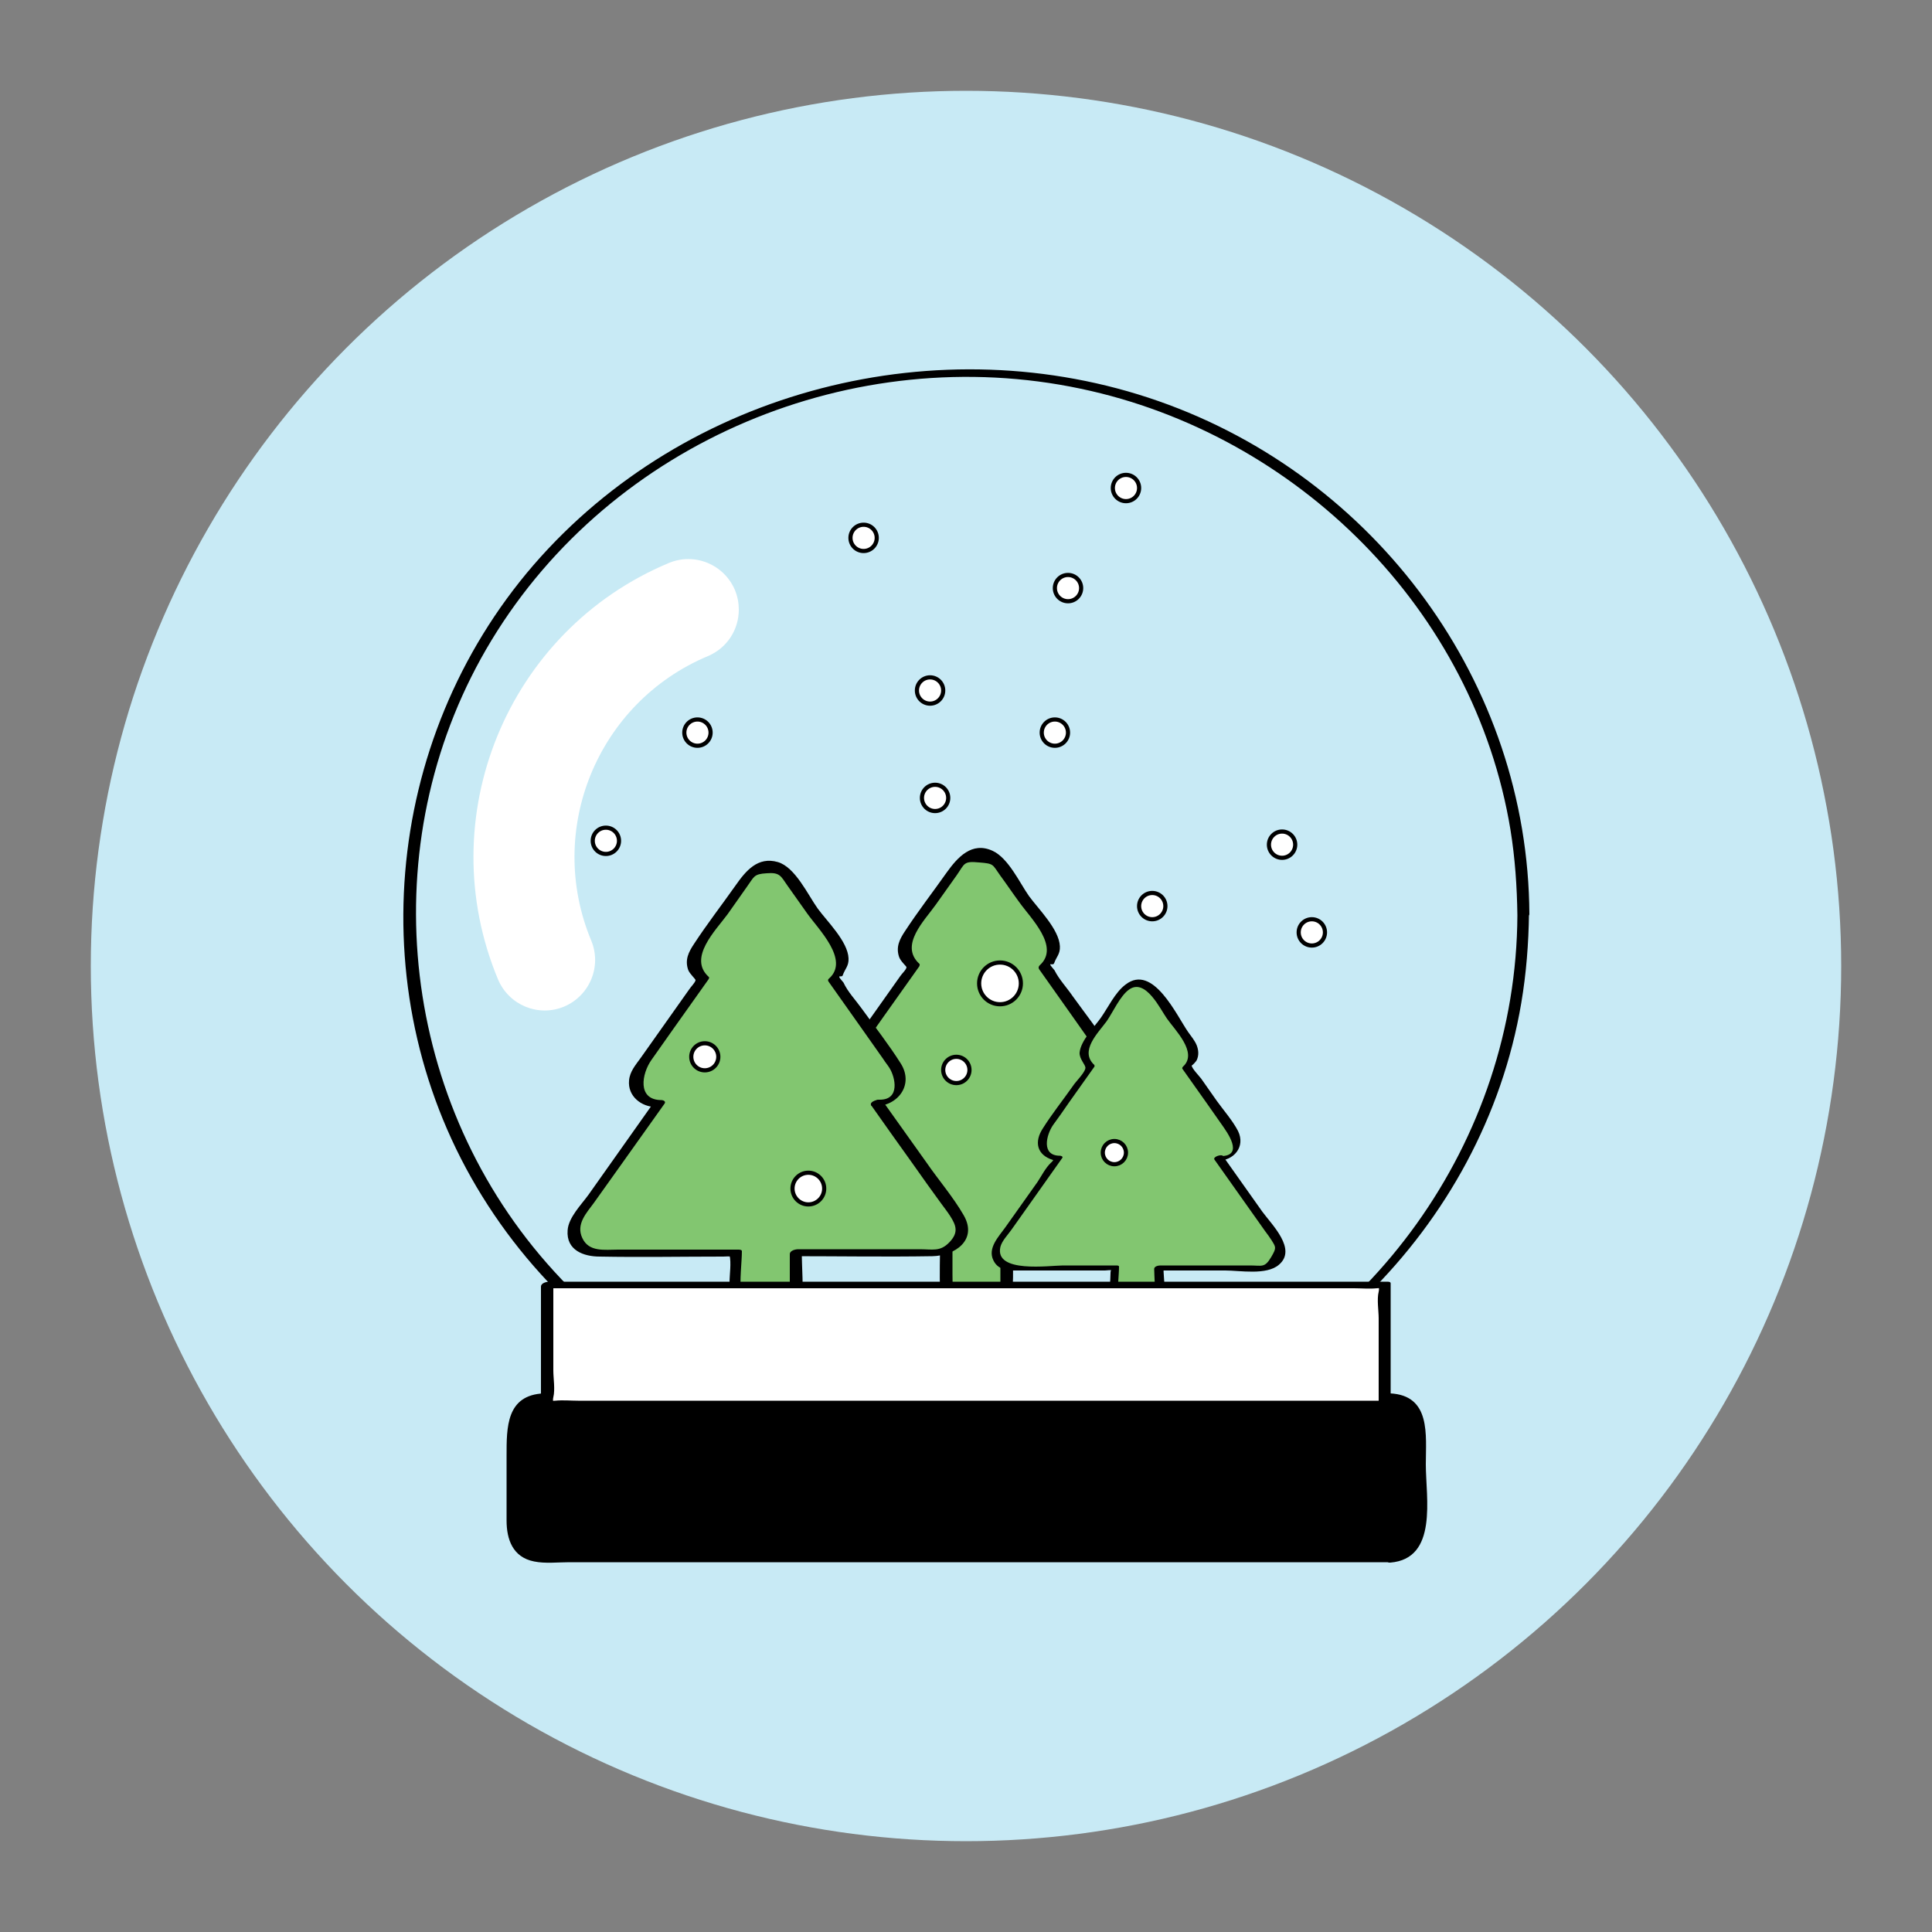 <?xml version="1.0" encoding="utf-8"?>
<!-- Generator: Adobe Illustrator 18.1.1, SVG Export Plug-In . SVG Version: 6.00 Build 0)  -->
<svg version="1.1" id="Layer_1" xmlns="http://www.w3.org/2000/svg" xmlns:xlink="http://www.w3.org/1999/xlink" x="0px" y="0px"
	 viewBox="0 0 500 500" enable-background="new 0 0 500 500" xml:space="preserve">
<rect x="0" y="0" width="500" height="500" fill="#808080" stroke="none"/>
<g>
	<circle fill="#C8EAF5" cx="250" cy="250" r="226.5"/>
</g>
<g>
	<g>
		<g>
			<path d="M392.7,236.9c-0.3,58.5-38.3,110.9-93.1,130.7c-56.2,20.3-121.4,3-159.9-42.8c-37.4-44.5-42.7-109.3-12.5-159.1
				c31.3-51.6,93.8-77.5,152.5-65.1c56.1,11.8,101.8,57.2,111.2,114.1C392.1,222.1,392.6,229.5,392.7,236.9c0,1.4,3.1,0.8,3.1-0.3
				c-0.3-59.9-39.7-113.1-96-132.8c-56.6-19.8-122.3-3.1-161.7,42.4c-39.2,45.4-45,112.3-13.3,163.4c31.8,51.4,94.3,76.9,153.2,65.6
				c57.7-11.1,105.8-57.1,115.7-115.6c1.3-7.7,1.9-15.4,2-23.2C395.8,235.2,392.7,235.8,392.7,236.9z"/>
		</g>
	</g>
	<g>
		<path d="M359.9,403.5H140.1c-4.3,0-7.8-3.5-7.8-7.8v-26.2c0-4.3,3.5-7.8,7.8-7.8h219.7c4.3,0,7.8,3.5,7.8,7.8v26.2
			C367.7,400,364.2,403.5,359.9,403.5z"/>
		<g>
			<path d="M360,402.6c-31,0-62,0-93,0c-40,0-79.9,0-119.9,0c-4.1,0-9.5,0.9-12.2-2.8c-2.5-3.4-1.4-9.9-1.4-13.9
				c0-5.1-0.1-10.3,0-15.4c0.2-7.5,5.4-8,11-8c5.9,0,11.8,0,17.7,0c44.4,0,88.9,0,133.3,0c17.8,0,35.7,0,53.5,0c3.4,0,7-0.2,10.4,0
				c5.4,0.4,7,4.6,7,9.2c0,5.6,0,11.1,0,16.7C366.5,393.8,367.8,402,360,402.6c-1.4,0.1-1.9,1.9-0.2,1.8c12.4-1,9.2-16.8,9.2-25.4
				c0-7.6,1.4-17.9-9.3-18.4c-11.9-0.5-24,0-35.9,0c-48.3,0-96.6,0-145,0c-12.6,0-25.4-0.5-38,0c-9.8,0.4-9.7,8.8-9.7,16.2
				c0,5.6,0,11.1,0,16.7c0,4.9,1.6,9.5,7.1,10.6c2.9,0.6,6.2,0.2,9.1,0.2c7.2,0,14.4,0,21.6,0c23.3,0,46.7,0,70,0
				c39.6,0,79.2,0,118.7,0c0.7,0,1.4,0,2.1,0C361.2,404.4,361.6,402.6,360,402.6z"/>
		</g>
	</g>
	<path fill="#FFFFFF" d="M191.2,157.8c0,5.1-3,9.9-8,12c-28.6,12-42.1,45-30.2,73.6c2.8,6.7-0.4,14.3-7,17.1
		c-6.7,2.8-14.3-0.4-17.1-7c-17.5-41.9,2.3-90.3,44.2-107.8c6.7-2.8,14.3,0.4,17.1,7C190.9,154.4,191.2,156.1,191.2,157.8
		L191.2,157.8z M191.2,157.8"/>
	<g>
		<g>
			<path fill="#82C670" d="M281.6,282.2h0.3c2.2,0,4.1-1.3,5.1-3.1c1-1.9,0.8-4.3-0.4-6l-16.3-23c0.7-0.5,1.4-1.2,1.8-2.1
				c1-1.9,0.8-4.2-0.4-6l-13.6-19.2c-1.1-1.5-2.8-2.4-4.7-2.4c-1.9,0-3.6,0.9-4.7,2.4L235.1,242c-1.3,1.8-1.4,4.1-0.4,6
				c0.4,0.8,1.1,1.5,1.8,2.1l-16.3,23c-1.2,1.8-1.4,4.1-0.4,6c1,1.9,2.9,3.2,5.1,3.2h0.3l-21,29.6c-1.2,1.8-1.4,4.1-0.4,6
				c1,1.9,3,3.1,5.1,3.1H245v13.6c0,3.2,2.6,5.7,5.8,5.7h4c3.2,0,5.8-2.5,5.8-5.7v-13.6h37.4c2.2,0,4.1-1.2,5.1-3.1
				c1-1.9,0.8-4.2-0.4-5.9L281.6,282.2z M281.6,282.2"/>
		</g>
		<g>
			<path d="M281,283.2c6.2,0,10.2-5.7,6.7-11.2c-3.1-4.9-6.7-9.5-10.1-14.2c-1.5-2.2-3.5-4.3-4.7-6.7c-0.2-0.3-1.1-1.2-1.1-1.5
				c0-0.2,0.8,0.2,1-0.3c0.6-1.7,1.6-2.4,1.5-4.4c-0.2-4.4-5.6-9.7-8-13c-2.4-3.4-5.3-9.8-9.4-11.7c-5.4-2.5-9.1,1.7-11.9,5.6
				c-3.6,5.1-7.4,10-10.8,15.2c-1.4,2.1-2.4,4.1-1.5,6.7c0.4,1.1,1.9,2.4,1.9,2.6c0,0.6-1.3,1.8-1.6,2.3
				c-4.2,5.9-8.4,11.9-12.6,17.8c-1.3,1.8-2.8,3.5-3,5.8c-0.4,4.1,3.2,7,7,7c-0.3-0.4-0.6-0.7-0.9-1.1c-4.2,5.9-8.3,11.8-12.5,17.6
				c-3.1,4.3-12.5,13.4-8.5,19.2c3.5,5.1,14.7,2.9,19.8,2.9c7.3,0,14.7,0,22,0c-0.3-0.3-0.7-0.5-1-0.8c0,4.3-0.2,8.7,0,13
				c0.2,5.9,4.6,7.2,9.7,7.1c4.7-0.1,8.6-2.1,9-7.2c0.4-4.3,0-8.8,0-13.2c-0.7,0.4-1.5,0.8-2.2,1.2c12,0,24,0.2,36,0
				c5.9-0.1,11.8-4.3,8.1-10.7c-2.7-4.7-6.5-9.1-9.6-13.6c-3.8-5.3-7.6-10.7-11.4-16c-0.7-1-3.7,0.1-2.9,1.3
				c3.6,5.1,7.2,10.2,10.8,15.2c2.4,3.4,4.8,6.8,7.3,10.2c0.8,1.1,1.6,2.1,2.3,3.2c1.6,2.5,2.2,4.3-0.2,6.7
				c-2.4,2.4-4.4,1.7-7.7,1.7c-4.2,0-8.4,0-12.7,0c-6.2,0-12.5,0-18.7,0c-0.6,0-2.2,0.3-2.2,1.2c0,3,0,6.1,0,9.1
				c0,4.2,0.3,9.5-6.1,8.9c-6.1-0.5-6.3-4.5-6.3-9.3c0-3,0-6.1,0-9.1c0-0.5-0.5-0.8-1-0.8c-6.2,0-12.4,0-18.6,0c-4.2,0-8.3,0-12.5,0
				c-3.3,0-7.4,0.7-9.2-2.9c-1.7-3.5,1.2-6.4,3.1-9c2.4-3.4,4.8-6.7,7.2-10.1c3.7-5.2,7.4-10.4,11.1-15.6c0.4-0.6-0.4-1.1-0.9-1.1
				c-6.7,0-5-6.8-2.6-10.2c1.8-2.6,3.7-5.2,5.5-7.8c3.1-4.4,6.2-8.7,9.3-13.1c0.1-0.2,0.2-0.6,0-0.7c-5.2-4.8,1.4-11.2,4.3-15.3
				c1.8-2.5,3.6-5.1,5.4-7.6c2.1-3,1.7-3.7,5.8-3.3c3.9,0.3,3.4,0.5,5.4,3.3c1.7,2.3,3.3,4.7,5,7c2.9,4.1,10.6,11.5,5.3,16.3
				c-0.3,0.3-0.4,0.6-0.2,1c2.9,4.1,5.8,8.2,8.7,12.3c1.8,2.6,3.7,5.2,5.5,7.8c0.5,0.8,1.1,1.5,1.6,2.3c1.5,2.4,2.7,8.1-2.5,8.1
				C280.9,281.2,278.9,283.2,281,283.2z"/>
			<path d="M281,283.2c1.3,0,3.3-2,1.2-2C280.9,281.2,278.9,283.2,281,283.2L281,283.2z"/>
		</g>
	</g>
	<g>
		<g>
			<path fill="#82C670" d="M227,285.5h0.3c2.2,0,4.1-1.3,5.1-3.1c1-1.9,0.8-4.3-0.4-6l-16.3-23c0.7-0.5,1.4-1.2,1.8-2.1
				c1-1.9,0.8-4.2-0.4-6l-13.6-19.2c-1.1-1.5-2.8-2.4-4.7-2.4c-1.9,0-3.6,0.9-4.7,2.4l-13.6,19.2c-1.3,1.8-1.4,4.1-0.4,6
				c0.4,0.8,1.1,1.5,1.8,2.1l-16.3,23c-1.2,1.8-1.4,4.1-0.4,6c1,1.9,2.9,3.2,5.1,3.2h0.3l-21,29.6c-1.2,1.8-1.4,4.1-0.4,6
				c1,1.9,3,3.1,5.1,3.1h36.2v13.6c0,3.2,2.6,5.7,5.8,5.7h4c3.2,0,5.8-2.5,5.8-5.7v-13.6h37.4c2.2,0,4.1-1.2,5.1-3.1
				c1-1.9,0.8-4.2-0.4-5.9L227,285.5z M227,285.5"/>
		</g>
		<g>
			<path d="M226.3,286.3c6.1,0,10.3-5.6,6.8-11.1c-3.1-4.9-6.7-9.5-10.1-14.2c-1.5-2.1-3.6-4.3-4.7-6.7c-0.2-0.3-1.1-1.2-1.1-1.5
				c0-0.3,0.8,0.1,0.9-0.4c0.6-1.7,1.6-2.4,1.5-4.4c-0.2-4.4-5.6-9.6-8-12.9c-2.5-3.5-5.8-10.7-10.3-12c-5.2-1.5-8.3,2.3-10.9,6
				c-3.6,5.1-7.4,10-10.8,15.2c-1.4,2.1-2.4,4.1-1.5,6.7c0.4,1.1,2,2.4,1.9,2.7c-0.1,0.6-1.3,1.8-1.6,2.3
				c-4.2,5.9-8.4,11.9-12.6,17.8c-1.3,1.8-2.8,3.5-3,5.8c-0.4,4.1,3.2,6.9,7,6.9c-0.3-0.3-0.6-0.6-0.8-0.9
				c-5.6,7.9-11.1,15.7-16.7,23.6c-1.8,2.5-5.2,5.9-5.4,9.2c-0.4,5.2,4.2,6.8,8.3,6.8c10.6,0.2,21.3,0,32,0c0.6,0,1.3-0.1,1.9,0
				c1.4,0.2-0.3-0.3-0.3-0.4c0.5,2.1,0,5,0,7.2c0,4.7-0.9,10.8,5.1,12.2c5.4,1.3,13-0.2,13.6-6.6c0.5-4.5,0-9.3,0-13.8
				c-0.7,0.4-1.5,0.9-2.2,1.3c12,0,24,0.2,36,0c5.8-0.1,11.8-4.2,8.1-10.6c-2.7-4.7-6.5-9.1-9.6-13.6c-3.8-5.3-7.6-10.7-11.4-16
				c-0.6-0.8-3.7,0.2-2.9,1.2c3.6,5.1,7.2,10.2,10.8,15.2c2.4,3.4,4.8,6.8,7.3,10.2c0.8,1.1,1.6,2.1,2.3,3.2
				c1.6,2.5,2.2,4.3-0.2,6.8c-2.4,2.5-4.3,1.8-7.7,1.8c-4.2,0-8.4,0-12.7,0c-6.2,0-12.5,0-18.7,0c-0.7,0-2.2,0.3-2.2,1.3
				c0,3,0,6.1,0,9.1c0,1.3,0.3,2.8,0,4.1c-0.7,3.3-3.6,5-6.9,4.8c-8-0.7-5.5-13.2-5.5-18.8c0-0.4-0.7-0.4-1-0.4
				c-6.2,0-12.4,0-18.6,0c-4.2,0-8.3,0-12.5,0c-3.4,0-7.5,0.7-9.2-3c-1.7-3.6,1.1-6.5,3-9.1c2.4-3.4,4.8-6.7,7.2-10.1
				c3.7-5.2,7.4-10.4,11.1-15.6c0.4-0.6-0.4-0.9-0.8-0.9c-6.4,0-5.1-6.9-2.6-10.4c1.8-2.6,3.7-5.2,5.5-7.8c3.1-4.4,6.2-8.7,9.3-13.1
				c0.1-0.2,0.2-0.5,0-0.6c-5.4-4.9,1.8-12,4.9-16.2c1.7-2.4,3.3-4.7,5-7.1c1.9-2.6,1.7-3.3,5.1-3.5c3.5-0.3,3.7,0.8,5.4,3.2
				c1.7,2.4,3.4,4.8,5.1,7.2c2.9,4.1,11,12,5.7,16.8c-0.3,0.2-0.4,0.5-0.2,0.8c2.9,4.1,5.8,8.2,8.7,12.3c1.8,2.6,3.7,5.2,5.5,7.8
				c0.5,0.8,1.1,1.5,1.6,2.3c1.5,2.4,2.8,8.2-2.5,8.2C226.4,284.6,224.2,286.3,226.3,286.3z"/>
			<path d="M226.3,286.3c1.1,0,3.4-1.7,1.2-1.7C226.4,284.6,224.2,286.3,226.3,286.3L226.3,286.3z"/>
		</g>
	</g>
	<g>
		<g>
			<path fill="#82C670" d="M315.6,299.8h0.2c1.6,0,3-0.9,3.8-2.3c0.7-1.4,0.6-3.1-0.3-4.4l-12-16.9c0.5-0.4,1-0.9,1.3-1.5
				c0.7-1.4,0.6-3.1-0.3-4.4l-10-14.2c-0.8-1.1-2.1-1.8-3.5-1.8c-1.4,0-2.7,0.7-3.4,1.8l-10,14.2c-0.9,1.3-1,3-0.3,4.4
				c0.3,0.6,0.8,1.1,1.3,1.5l-12,16.9c-0.9,1.3-1,3-0.3,4.4c0.7,1.4,2.2,2.3,3.8,2.3h0.2l-15.5,21.8c-0.9,1.3-1,3-0.3,4.4
				c0.7,1.4,2.2,2.3,3.8,2.3h26.6v10c0,2.3,1.9,4.2,4.2,4.2h2.9c2.3,0,4.3-1.9,4.3-4.2v-10h27.5c1.6,0,3-0.9,3.8-2.3
				c0.7-1.4,0.6-3.1-0.3-4.4L315.6,299.8z M315.6,299.8"/>
		</g>
		<g>
			<path d="M315.1,300.4c4.2,0,7.3-3.6,5.3-7.7c-1.4-2.7-3.7-5.3-5.5-7.8c-1.3-1.9-2.7-3.8-4-5.7c-0.5-0.7-2.5-2.7-2.5-3.5
				c0,0.3,1.3-1.2,1.3-1.3c0.6-1.3,0.5-2.6,0-3.9c-0.5-1.2-1.4-2.3-2.2-3.4c-3-4.3-9.1-17.8-16.2-12.3c-2.7,2-4.5,5.9-6.4,8.6
				c-1.7,2.4-5.2,5.9-5.5,9c-0.1,1.7,1.6,3.2,1.5,4c-0.1,1.2-2.5,3.5-3.2,4.6c-2.6,3.7-5.4,7.2-7.8,11c-2.3,3.5-1.6,6.9,2.6,8.2
				c1.5,0.5,0.3-0.4,0.3-0.4c-0.1,0.3-0.5,0.9-0.8,1.1c-1.4,1.3-2.5,3.5-3.5,5c-2.8,3.9-5.5,7.8-8.3,11.7c-1.7,2.4-4.7,5.4-3.1,8.6
				c1.4,2.9,4.6,2.6,7.2,2.6c4.8,0,9.7,0,14.5,0c2.4,0,4.8,0,7.2,0c0.4,0,1.5-0.2,1.8,0c0,0-0.4-0.4-0.4,0.7
				c0,3.9-1.6,11.4,3.1,13.2c3.1,1.1,8.3,0.5,10-2.6c1.7-3.2,0.6-8.7,0.6-12.2c-0.5,0.3-1.1,0.6-1.6,0.9c5.9,0,11.8,0,17.6,0
				c3.8,0,10.7,1.3,13.9-1.5c4.7-4-1.8-10.3-4.3-13.7c-3.4-4.8-6.8-9.6-10.2-14.4c-0.4-0.6-2.7,0.2-2.2,0.9c2.7,3.8,5.3,7.5,8,11.3
				c1.7,2.4,3.4,4.8,5.1,7.2c0.6,0.8,1.2,1.6,1.7,2.4c1.1,1.8,1.3,1.9-0.1,4.3c-1.7,2.9-2.4,2.2-5.5,2.2c-3.1,0-6.3,0-9.4,0
				c-4.6,0-9.2,0-13.8,0c-0.5,0-1.6,0.2-1.6,0.9c0,3.6,1.6,14.4-4.9,13.2c-6.1-1.1-4.2-9.3-4.2-13.8c0-0.3-0.5-0.3-0.7-0.3
				c-4.6,0-9.2,0-13.8,0c-3.4,0-17.8,2.1-16.2-4.8c0.4-1.6,2-3.2,2.9-4.5c1.7-2.4,3.4-4.8,5.1-7.2c2.7-3.8,5.3-7.5,8-11.3
				c0.3-0.4-0.3-0.6-0.6-0.6c-4.9,0-3.5-5.4-1.8-7.9c1.4-1.9,2.8-3.9,4.1-5.8c2.2-3.1,4.4-6.2,6.6-9.3c0.1-0.1,0.1-0.3,0-0.5
				c-3.9-3.6,1-8.3,3.2-11.3c1.6-2.3,3.5-6.6,5.8-8.2c4.3-3.1,8.2,5.3,9.8,7.5c2,2.9,8.1,8.8,4.2,12.4c-0.2,0.2-0.3,0.4-0.2,0.6
				c2.1,3,4.2,5.9,6.3,8.9c1.3,1.9,2.7,3.8,4,5.7c1.1,1.6,5.9,8-0.4,8C315.2,299.2,313.6,300.4,315.1,300.4z"/>
			<path d="M315.1,300.4c0.8,0,2.5-1.3,0.9-1.3C315.2,299.2,313.6,300.4,315.1,300.4L315.1,300.4z"/>
		</g>
	</g>
	<g>
		<rect x="141.6" y="332.4" fill="#FFFFFF" width="216.8" height="30.9"/>
		<g>
			<path d="M359,362.5c-30.2,0-60.3,0-90.5,0c-39.6,0-79.3,0-118.9,0c-1.9,0-4-0.2-5.9,0c-0.3,0-1,0.1-1.3,0
				c1.2,0.5,0.5,0.3,0.8-0.9c0.5-2,0-4.9,0-6.9c0-3.2,0-6.4,0-9.6c0-4.3,0-8.7,0-13c-0.7,0.4-1.5,0.9-2.2,1.3c30.2,0,60.3,0,90.5,0
				c39.6,0,79.3,0,118.9,0c1.9,0,4,0.2,5.9,0c0.3,0,1-0.1,1.3,0c-1.2-0.5-0.5-0.3-0.8,0.9c-0.5,2,0,4.9,0,6.9c0,3.2,0,6.4,0,9.6
				c0,4.3,0,8.7,0,13c0,0.9,3.1,0.3,3.1-0.8c0-10.3,0-20.6,0-30.9c0-0.4-0.7-0.4-0.9-0.4c-24.4,0-48.7,0-73.1,0c-39,0-78,0-117,0
				c-8.9,0-17.8,0-26.7,0c-0.7,0-2.2,0.3-2.2,1.3c0,10.3,0,20.6,0,30.9c0,0.4,0.7,0.4,0.9,0.4c24.4,0,48.7,0,73.1,0c39,0,78,0,117,0
				c8.9,0,17.8,0,26.7,0C358.9,364.2,361.1,362.5,359,362.5z"/>
		</g>
	</g>
	<circle fill="#FFFFFF" stroke="#000000" stroke-width="1.078" stroke-miterlimit="10" cx="182.4" cy="273.5" r="3.5"/>
	<circle fill="#FFFFFF" stroke="#000000" stroke-width="1.078" stroke-miterlimit="10" cx="258.8" cy="254.5" r="5.4"/>
	<circle fill="#FFFFFF" stroke="#000000" stroke-width="1.078" stroke-miterlimit="10" cx="209.2" cy="307.6" r="4.1"/>
	<circle fill="#FFFFFF" stroke="#000000" stroke-width="1.078" stroke-miterlimit="10" cx="288.4" cy="298.3" r="3"/>
	<circle fill="#FFFFFF" stroke="#000000" stroke-width="1.078" stroke-miterlimit="10" cx="247.5" cy="276.9" r="3.4"/>
	<circle fill="#FFFFFF" stroke="#000000" stroke-width="1.078" stroke-miterlimit="10" cx="240.7" cy="178.7" r="3.4"/>
	<circle fill="#FFFFFF" stroke="#000000" stroke-width="1.078" stroke-miterlimit="10" cx="180.5" cy="189.6" r="3.4"/>
	<circle fill="#FFFFFF" stroke="#000000" stroke-width="1.078" stroke-miterlimit="10" cx="156.8" cy="217.6" r="3.4"/>
	<circle fill="#FFFFFF" stroke="#000000" stroke-width="1.078" stroke-miterlimit="10" cx="273" cy="189.6" r="3.4"/>
	<circle fill="#FFFFFF" stroke="#000000" stroke-width="1.078" stroke-miterlimit="10" cx="276.4" cy="152.2" r="3.4"/>
	<circle fill="#FFFFFF" stroke="#000000" stroke-width="1.078" stroke-miterlimit="10" cx="291.4" cy="126.3" r="3.4"/>
	<circle fill="#FFFFFF" stroke="#000000" stroke-width="1.078" stroke-miterlimit="10" cx="223.5" cy="139.2" r="3.4"/>
	<circle fill="#FFFFFF" stroke="#000000" stroke-width="1.078" stroke-miterlimit="10" cx="242" cy="206.5" r="3.4"/>
	<circle fill="#FFFFFF" stroke="#000000" stroke-width="1.078" stroke-miterlimit="10" cx="298.2" cy="234.5" r="3.4"/>
	<circle fill="#FFFFFF" stroke="#000000" stroke-width="1.078" stroke-miterlimit="10" cx="331.8" cy="218.6" r="3.4"/>
	<circle fill="#FFFFFF" stroke="#000000" stroke-width="1.078" stroke-miterlimit="10" cx="339.5" cy="241.3" r="3.4"/>
</g>
</svg>
